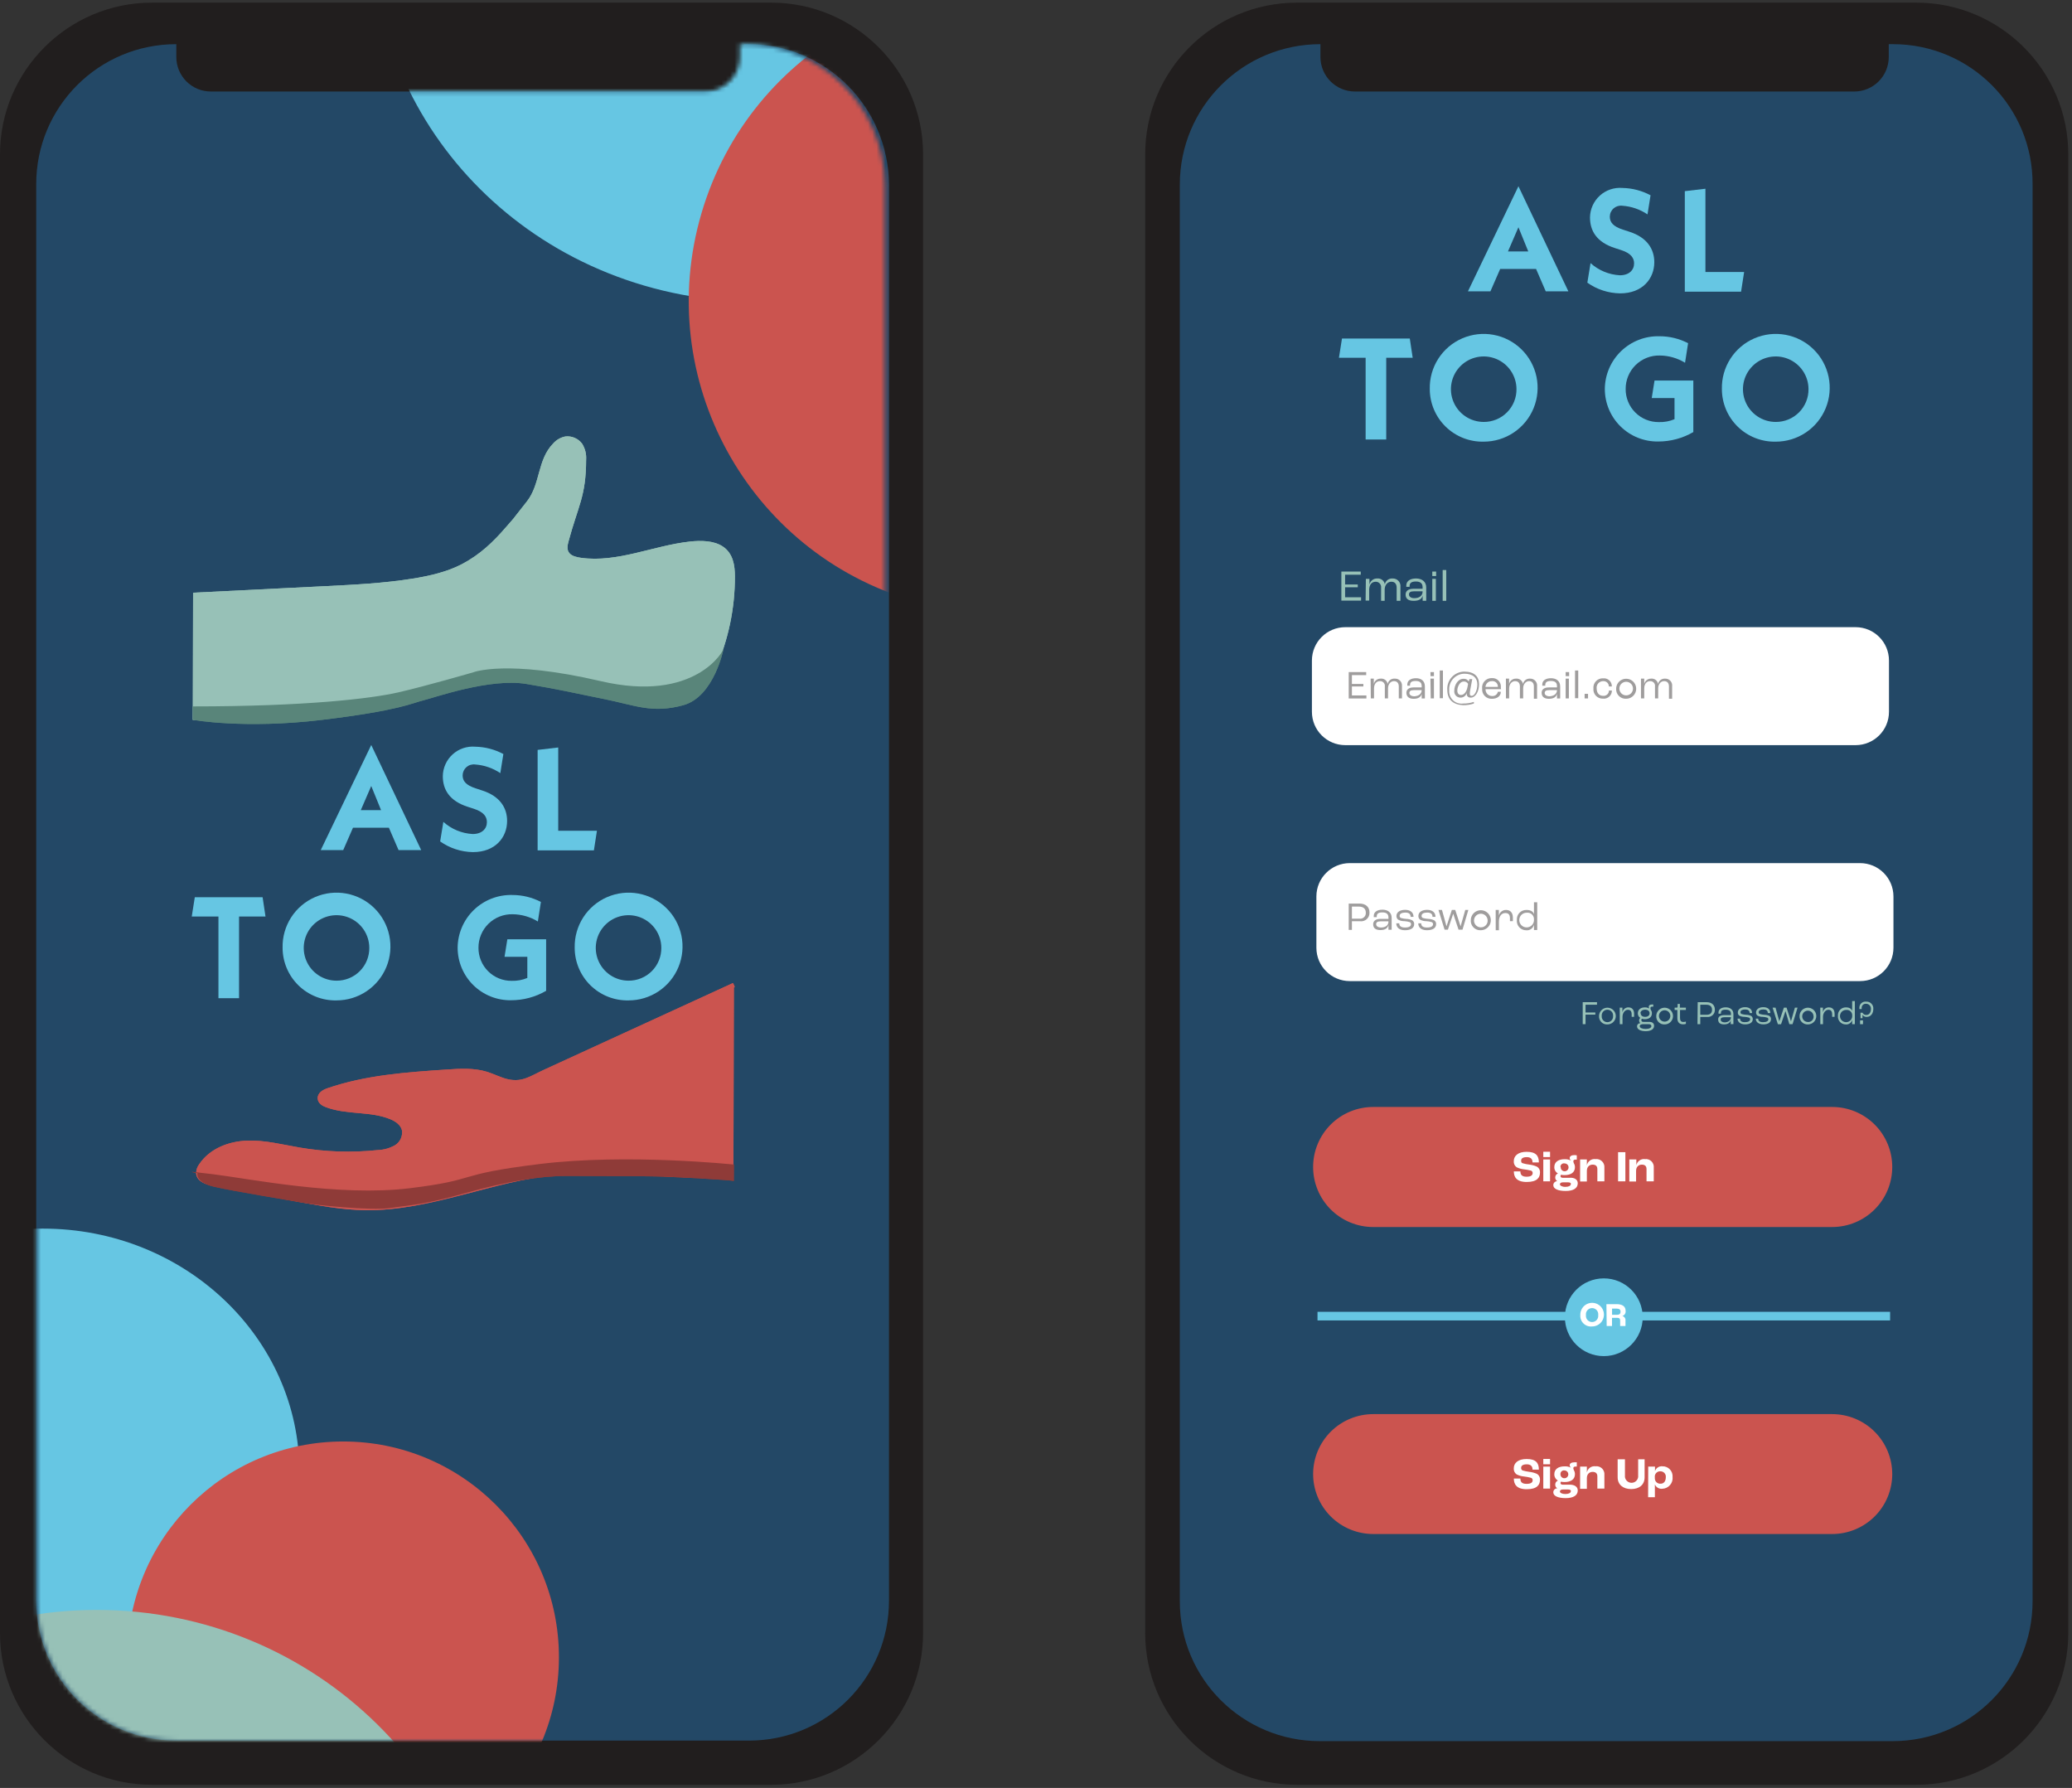 <svg width="481" height="415" viewBox="0 0 481 415" fill="none" xmlns="http://www.w3.org/2000/svg">
<rect x="0" y="0" width="481" height="415" fill="#333333" stroke="none"/>
<g clip-path="url(#clip0)">
<path d="M35.24 0.618H179.046C198.459 0.618 214.286 16.427 214.286 35.819V379.058C214.286 398.449 198.459 414.259 179.046 414.259H35.24C15.827 414.259 0 398.449 0 379.058V35.819C0 16.427 15.827 0.618 35.24 0.618Z" fill="#211E1E"/>
<path d="M173.729 10.252H172.74V13.216C172.74 17.662 169.154 21.244 164.702 21.244H48.965C44.514 21.244 40.928 17.662 40.928 13.216V10.252C22.875 10.252 8.408 24.826 8.408 42.735V371.524C8.408 389.557 22.999 404.008 40.928 404.008H173.852C191.905 404.008 206.372 389.433 206.372 371.524V42.859C206.249 24.826 191.658 10.252 173.729 10.252Z" fill="#234866"/>
<path d="M74.19 404.131H59.723V409.071H74.19V404.131Z" fill="#211E1E"/>
<path d="M44.826 137.571L75.487 136.053C82.288 135.715 89.115 135.377 95.794 134.304C99.812 133.658 103.831 132.724 107.251 130.926C111.466 128.712 114.479 125.788 117.349 122.484C120.446 118.916 117.619 122.307 122.277 116.436C125.509 112.363 124.691 106.74 128.41 102.94C129.144 102.103 130.132 101.531 131.223 101.31C131.973 101.22 132.733 101.331 133.426 101.633C134.118 101.934 134.717 102.414 135.162 103.024C135.842 104.134 136.158 105.43 136.064 106.728C136.049 115.202 134.19 117.433 131.963 125.72C131.72 126.625 131.537 127.648 132.202 128.407C132.79 129.078 133.874 129.335 134.887 129.474C143.381 130.642 151.564 126.663 160.101 125.706C162.751 125.41 165.703 125.472 167.767 126.828C170.211 128.432 170.594 131.259 170.607 133.778C170.624 141.119 169.115 148.384 166.175 155.112C164.909 158.036 163.191 161.071 159.891 162.706C156.399 164.436 151.934 164.204 147.896 163.585C137.607 162 127.741 158.264 117.257 158.277C110.274 158.285 103.49 159.967 96.794 161.541C79.726 165.421 62.261 167.279 44.758 167.076" fill="#97C1B7"/>
<path d="M168.007 150.442C168.09 151.02 161.34 163.199 139.471 158.102C117.602 153.006 109.882 156.041 109.882 156.041C109.882 156.041 98.742 159.28 92.404 160.719C86.067 162.159 70.977 163.96 44.76 163.96V167.08C44.76 167.08 56.787 169.257 74.802 167.08C92.817 164.904 95.719 163.167 98.262 162.556C100.805 161.944 113.737 157.34 122.161 158.744C130.617 160.155 132.66 160.741 140.056 162.213C147.453 163.686 151.335 165.671 158.597 163.689C165.858 161.706 168.007 150.442 168.007 150.442Z" fill="#59857A"/>
<path d="M170.364 228.621L126.603 248.703C123.344 250.198 121.45 251.726 117.965 251.021C116.236 250.672 114.648 249.79 112.956 249.263C109.994 248.341 106.841 248.539 103.762 248.745C94.438 249.369 84.998 250.015 76.111 253.081C75.22 253.388 74.154 254 74.247 254.993C74.32 255.779 75.1 256.239 75.798 256.503C80.588 258.316 86.025 257.354 90.768 259.303C92.082 259.844 93.431 260.75 93.791 262.202C93.923 262.972 93.824 263.765 93.505 264.479C93.187 265.193 92.663 265.796 92.002 266.214C90.701 266.963 89.237 267.384 87.737 267.439C81.669 268.075 75.543 267.878 69.528 266.854C65.501 266.168 61.486 265.109 57.411 265.249C53.336 265.388 49.053 266.95 46.674 270.48C46.267 270.998 46.041 271.634 46.031 272.292C46.123 273.769 47.815 274.388 49.183 274.644L68.754 278.32C74.053 279.315 79.381 280.313 84.762 280.389C99.934 280.604 114.401 273.526 129.52 272.148C134.967 271.651 140.447 271.9 145.909 272.148L170.257 273.261" fill="#CB544F"/>
<path d="M170.364 228.621L126.603 248.703C123.344 250.198 121.45 251.726 117.965 251.021C116.236 250.672 114.648 249.79 112.956 249.263C109.994 248.341 106.841 248.539 103.762 248.745C94.438 249.369 84.998 250.015 76.111 253.081C75.22 253.388 74.154 254 74.247 254.993C74.32 255.779 75.1 256.239 75.798 256.503C80.588 258.316 86.025 257.354 90.768 259.303C92.082 259.844 93.431 260.75 93.791 262.202C93.923 262.972 93.824 263.765 93.505 264.479C93.187 265.193 92.663 265.796 92.002 266.214C90.701 266.963 89.237 267.384 87.737 267.439C81.669 268.075 75.543 267.878 69.528 266.854C65.501 266.168 61.486 265.109 57.411 265.249C53.336 265.388 49.053 266.95 46.674 270.48C46.267 270.998 46.041 271.634 46.031 272.292C46.123 273.769 47.815 274.388 49.183 274.644L68.754 278.32C74.053 279.315 79.381 280.313 84.762 280.389C99.934 280.604 114.401 273.526 129.52 272.148C134.967 271.651 140.447 271.9 145.909 272.148L170.257 273.261" stroke="#CB544F" stroke-miterlimit="10"/>
<path d="M45.828 272.287C45.828 272.287 45.226 274.428 49.729 275.46C54.522 276.56 66.955 278.54 70.047 279.128C73.138 279.716 86.125 281.047 90.569 280.391C95.575 279.653 98.407 279.642 108.237 276.868C117.667 274.207 125.516 272.946 131.476 272.946C137.436 272.946 144.91 273.023 150.097 273.023C155.283 273.023 169.988 273.902 170.348 274.111L170.363 270.302C170.363 270.302 145.602 267.681 125.265 270.177C104.929 272.672 111.681 273.76 95.166 275.789C78.65 277.817 57.758 273.563 49.454 272.543C41.151 271.523 45.825 272.285 45.825 272.285" fill="#8F3B38"/>
<path d="M44.826 137.571L75.487 136.053C82.288 135.715 89.115 135.377 95.794 134.304C99.812 133.658 103.831 132.724 107.251 130.926C111.466 128.712 114.479 125.788 117.349 122.484C120.446 118.916 117.619 122.307 122.277 116.436C125.509 112.363 124.691 106.74 128.41 102.94C129.144 102.103 130.132 101.531 131.223 101.31C131.973 101.22 132.733 101.331 133.426 101.633C134.118 101.934 134.717 102.414 135.162 103.024C135.842 104.134 136.158 105.43 136.064 106.728C136.049 115.202 134.19 117.433 131.963 125.72C131.72 126.625 131.537 127.648 132.202 128.407C132.79 129.078 133.874 129.335 134.887 129.474C143.381 130.642 151.564 126.663 160.101 125.706C162.751 125.41 165.703 125.472 167.767 126.828C170.211 128.432 170.594 131.259 170.607 133.778C170.624 141.119 169.115 148.384 166.175 155.112C164.909 158.036 163.191 161.071 159.891 162.706C156.399 164.436 151.934 164.204 147.896 163.585C137.607 162 127.741 158.264 117.257 158.277C110.274 158.285 103.49 159.967 96.794 161.541C79.726 165.421 62.261 167.279 44.758 167.076" fill="#97C1B7"/>
<path d="M168.007 150.442C168.09 151.02 161.34 163.199 139.471 158.102C117.602 153.006 109.882 156.041 109.882 156.041C109.882 156.041 98.742 159.28 92.404 160.719C86.067 162.159 70.977 163.96 44.76 163.96V167.08C44.76 167.08 56.787 169.257 74.802 167.08C92.817 164.904 95.719 163.167 98.262 162.556C100.805 161.944 113.737 157.34 122.161 158.744C130.617 160.155 132.66 160.741 140.056 162.213C147.453 163.686 151.335 165.671 158.597 163.689C165.858 161.706 168.007 150.442 168.007 150.442Z" fill="#59857A"/>
<path d="M170.364 228.621L126.603 248.703C123.344 250.198 121.45 251.726 117.965 251.021C116.236 250.672 114.648 249.79 112.956 249.263C109.994 248.341 106.841 248.539 103.762 248.745C94.438 249.369 84.998 250.015 76.111 253.081C75.22 253.388 74.154 254 74.247 254.993C74.32 255.779 75.1 256.239 75.798 256.503C80.588 258.316 86.025 257.354 90.768 259.303C92.082 259.844 93.431 260.75 93.791 262.202C93.923 262.972 93.824 263.765 93.505 264.479C93.187 265.193 92.663 265.796 92.002 266.214C90.701 266.963 89.237 267.384 87.737 267.439C81.669 268.075 75.543 267.878 69.528 266.854C65.501 266.168 61.486 265.109 57.411 265.249C53.336 265.388 49.053 266.95 46.674 270.48C46.267 270.998 46.041 271.634 46.031 272.292C46.123 273.769 47.815 274.388 49.183 274.644L68.754 278.32C74.053 279.315 79.381 280.313 84.762 280.389C99.934 280.604 114.401 273.526 129.52 272.148C134.967 271.651 140.447 271.9 145.909 272.148L170.257 273.261" fill="#CB544F"/>
<path d="M170.364 228.621L126.603 248.703C123.344 250.198 121.45 251.726 117.965 251.021C116.236 250.672 114.648 249.79 112.956 249.263C109.994 248.341 106.841 248.539 103.762 248.745C94.438 249.369 84.998 250.015 76.111 253.081C75.22 253.388 74.154 254 74.247 254.993C74.32 255.779 75.1 256.239 75.798 256.503C80.588 258.316 86.025 257.354 90.768 259.303C92.082 259.844 93.431 260.75 93.791 262.202C93.923 262.972 93.824 263.765 93.505 264.479C93.187 265.193 92.663 265.796 92.002 266.214C90.701 266.963 89.237 267.384 87.737 267.439C81.669 268.075 75.543 267.878 69.528 266.854C65.501 266.168 61.486 265.109 57.411 265.249C53.336 265.388 49.053 266.95 46.674 270.48C46.267 270.998 46.041 271.634 46.031 272.292C46.123 273.769 47.815 274.388 49.183 274.644L68.754 278.32C74.053 279.315 79.381 280.313 84.762 280.389C99.934 280.604 114.401 273.526 129.52 272.148C134.967 271.651 140.447 271.9 145.909 272.148L170.257 273.261" stroke="#CB544F" stroke-miterlimit="10"/>
<path d="M45.828 272.287C45.828 272.287 45.226 274.428 49.729 275.46C54.522 276.56 66.955 278.54 70.047 279.128C73.138 279.716 86.125 281.047 90.569 280.391C95.575 279.653 98.407 279.642 108.237 276.868C117.667 274.207 125.516 272.946 131.476 272.946C137.436 272.946 144.91 273.023 150.097 273.023C155.283 273.023 169.988 273.902 170.348 274.111L170.363 270.302C170.363 270.302 145.602 267.681 125.265 270.177C104.929 272.672 111.681 273.76 95.166 275.789C78.65 277.817 57.758 273.563 49.454 272.543C41.151 271.523 45.825 272.285 45.825 272.285" fill="#8F3B38"/>
<mask id="mask0" mask-type="alpha" maskUnits="userSpaceOnUse" x="7" y="10" width="199" height="395">
<path d="M172.74 10.252H171.75V13.216C171.75 17.662 168.165 21.244 163.713 21.244H47.976C43.525 21.244 39.939 17.662 39.939 13.216V10.252C21.886 10.252 7.419 24.826 7.419 42.735V371.524C7.419 389.557 22.01 404.008 39.939 404.008H172.863C190.916 404.008 205.383 389.433 205.383 371.524V42.859C205.26 24.826 190.669 10.252 172.74 10.252Z" fill="#234866"/>
</mask>
<g mask="url(#mask0)">
<path d="M195.616 -90.615C149.903 -104.008 102.532 -79.743 89.808 -36.416C77.085 6.91 103.829 52.892 149.542 66.285C195.255 79.679 242.626 55.413 255.349 12.087C268.072 -31.24 241.329 -77.221 195.616 -90.615Z" fill="#66C6E3"/>
<path d="M252.855 0.385C214.414 -10.878 174.112 11.119 162.836 49.516C151.561 87.913 173.582 128.171 212.022 139.434C250.463 150.697 290.765 128.7 302.041 90.303C313.316 51.906 291.295 11.648 252.855 0.385Z" fill="#CB544F"/>
</g>
<path d="M301.089 0.618H444.894C464.307 0.618 480.135 16.427 480.135 35.819V379.058C480.135 398.449 464.307 414.259 444.894 414.259H301.089C281.676 414.259 265.848 398.449 265.848 379.058V35.819C265.848 16.427 281.552 0.618 301.089 0.618Z" fill="#211E1E"/>
<path d="M439.453 10.252H438.464V13.216C438.464 17.662 434.878 21.244 430.427 21.244H314.567C310.115 21.244 306.529 17.662 306.529 13.216V10.252C288.476 10.252 273.886 24.826 273.886 42.859V371.647C273.886 389.68 288.476 404.131 306.406 404.131H439.33C457.383 404.131 471.85 389.557 471.85 371.647V42.859C471.974 24.826 457.383 10.252 439.453 10.252Z" fill="#234866"/>
<path d="M430.761 145.571H312.304C308.022 145.571 304.551 149.038 304.551 153.315V165.21C304.551 169.487 308.022 172.954 312.304 172.954H430.761C435.043 172.954 438.514 169.487 438.514 165.21V153.315C438.514 149.038 435.043 145.571 430.761 145.571Z" fill="white"/>
<path d="M431.8 200.336H313.342C309.061 200.336 305.59 203.803 305.59 208.08V219.975C305.59 224.252 309.061 227.719 313.342 227.719H431.8C436.081 227.719 439.552 224.252 439.552 219.975V208.08C439.552 203.803 436.081 200.336 431.8 200.336Z" fill="white"/>
<path d="M311.389 132.664H315.89V133.393H312.254V135.666H315.197V136.308H312.254V138.63H315.964V139.408H311.389V132.664Z" fill="#97C1B7"/>
<path d="M317.077 134.356H317.905V135.715C317.981 135.302 318.203 134.93 318.529 134.665C318.855 134.4 319.265 134.26 319.686 134.27C320.1 134.223 320.517 134.336 320.85 134.587C321.184 134.837 321.409 135.205 321.479 135.616V135.616C321.564 135.213 321.793 134.855 322.122 134.607C322.452 134.36 322.86 134.24 323.271 134.27C323.526 134.258 323.78 134.301 324.016 134.396C324.252 134.491 324.464 134.637 324.639 134.823C324.813 135.008 324.944 135.23 325.024 135.471C325.104 135.713 325.131 135.969 325.102 136.221V139.457H324.224V136.407C324.224 135.554 323.816 135.023 322.987 135.023C322.159 135.023 321.441 135.715 321.441 136.888V139.457H320.613V136.37C320.629 136.198 320.608 136.026 320.553 135.863C320.498 135.7 320.409 135.55 320.293 135.423C320.176 135.297 320.035 135.196 319.877 135.127C319.719 135.058 319.549 135.023 319.377 135.023C318.437 135.023 317.843 135.715 317.843 136.925V139.396H317.015L317.077 134.356Z" fill="#97C1B7"/>
<path d="M326.301 137.988C326.301 137.271 326.808 136.654 328.168 136.654H330.245V136.283C330.245 135.406 329.738 134.974 328.687 134.974C327.636 134.974 327.228 135.332 327.228 136.024C327.224 136.085 327.224 136.147 327.228 136.209H326.462C326.455 136.106 326.455 136.003 326.462 135.9C326.462 134.887 327.34 134.27 328.724 134.27C330.109 134.27 331.086 135.023 331.086 136.345V139.457H330.258C330.258 139.223 330.258 138.741 330.258 138.222C330.085 139.013 329.442 139.457 328.168 139.457C326.894 139.457 326.301 138.951 326.301 137.988ZM330.245 137.321V137.247H328.242C327.401 137.247 327.08 137.494 327.08 137.988C327.08 138.482 327.55 138.84 328.316 138.84C329.516 138.84 330.245 138.247 330.245 137.321V137.321Z" fill="#97C1B7"/>
<path d="M332.496 132.664H333.386V133.702H332.496V132.664ZM332.496 134.356H333.324V139.457H332.496V134.356Z" fill="#97C1B7"/>
<path d="M334.907 132.306H335.735V139.457H334.907V132.306Z" fill="#97C1B7"/>
<path d="M313.095 155.996H317.151V156.7H313.837V158.75H316.495V159.33H313.837V161.418H317.2V162.122H313.095V155.996Z" fill="#9F9D9D"/>
<path d="M318.177 157.515H318.919V158.75C319 158.389 319.205 158.067 319.499 157.841C319.792 157.616 320.156 157.5 320.526 157.515C320.902 157.475 321.278 157.582 321.577 157.811C321.876 158.041 322.076 158.377 322.134 158.75C322.206 158.382 322.41 158.052 322.709 157.825C323.007 157.597 323.379 157.487 323.754 157.515C323.981 157.496 324.21 157.527 324.425 157.606C324.64 157.684 324.835 157.808 324.997 157.969C325.159 158.129 325.284 158.323 325.364 158.537C325.444 158.751 325.477 158.979 325.46 159.207V162.109H324.718V159.33C324.718 158.577 324.335 158.095 323.605 158.095C322.876 158.095 322.22 158.725 322.22 159.787V162.097H321.479V159.33C321.503 159.172 321.491 159.011 321.445 158.857C321.399 158.704 321.319 158.563 321.211 158.445C321.103 158.326 320.97 158.234 320.822 158.173C320.673 158.113 320.513 158.086 320.353 158.095C319.513 158.095 318.968 158.737 318.968 159.824V162.097H318.227L318.177 157.515Z" fill="#9F9D9D"/>
<path d="M326.486 160.788C326.486 160.133 326.944 159.553 328.168 159.553H330.035V159.219C330.035 158.429 329.578 158.058 328.638 158.058C327.698 158.058 327.327 158.367 327.327 158.985V159.157H326.697C326.689 159.063 326.689 158.968 326.697 158.873C326.697 157.972 327.476 157.416 328.725 157.416C329.973 157.416 330.777 158.095 330.777 159.33V162.122H330.035C330.035 161.912 330.035 161.479 330.035 161.035C329.887 161.739 329.306 162.196 328.168 162.196C327.031 162.196 326.486 161.652 326.486 160.788ZM330.035 160.183H328.23C327.476 160.183 327.179 160.405 327.179 160.85C327.179 161.294 327.612 161.615 328.341 161.615C329.38 161.554 330.035 161.022 330.035 160.183V160.183Z" fill="#9F9D9D"/>
<path d="M332.063 155.996H332.879V156.934H332.088L332.063 155.996ZM332.063 157.515H332.879V162.109H332.137L332.063 157.515Z" fill="#9F9D9D"/>
<path d="M334.227 155.625H334.969V162.06H334.227V155.625Z" fill="#9F9D9D"/>
<path d="M335.983 160.158C335.942 159.617 336.013 159.074 336.19 158.562C336.367 158.05 336.647 157.579 337.013 157.179C337.379 156.779 337.823 156.457 338.318 156.235C338.813 156.012 339.348 155.893 339.89 155.884C342.227 155.884 343.352 157.008 343.352 158.787C343.352 160.565 342.487 161.924 341.436 161.924C340.669 161.924 340.385 161.43 340.533 160.689C340.471 161.041 340.285 161.359 340.008 161.586C339.731 161.812 339.382 161.932 339.025 161.924C338.821 161.924 338.619 161.881 338.433 161.796C338.247 161.712 338.082 161.59 337.947 161.437C337.812 161.283 337.712 161.103 337.653 160.908C337.593 160.714 337.576 160.508 337.603 160.306C337.603 159.009 338.443 157.552 339.717 157.552C339.964 157.522 340.214 157.568 340.434 157.682C340.655 157.797 340.836 157.975 340.954 158.194V158.194L341.114 157.626H341.77L341.312 160.096C341.253 160.394 341.216 160.695 341.201 160.998C341.201 161.331 341.324 161.517 341.646 161.517C342.301 161.517 342.957 160.281 342.957 158.836C342.957 157.391 341.98 156.366 339.915 156.366C339.426 156.378 338.945 156.489 338.501 156.693C338.057 156.898 337.66 157.19 337.334 157.554C337.007 157.917 336.758 158.343 336.602 158.806C336.447 159.268 336.387 159.758 336.428 160.244C336.394 160.671 336.456 161.1 336.611 161.499C336.765 161.898 337.008 162.258 337.32 162.55C337.632 162.843 338.006 163.062 338.415 163.191C338.824 163.32 339.256 163.356 339.68 163.295C340.52 163.306 341.356 163.176 342.153 162.912V163.295C341.356 163.562 340.52 163.691 339.68 163.678C337.417 163.592 335.983 162.43 335.983 160.158ZM340.669 159.454L340.805 158.725C340.703 158.547 340.552 158.401 340.371 158.305C340.189 158.209 339.984 158.166 339.779 158.182C338.876 158.182 338.307 159.417 338.307 160.281C338.307 160.899 338.604 161.307 339.148 161.307C339.89 161.307 340.459 160.565 340.669 159.454V159.454Z" fill="#9F9D9D"/>
<path d="M348.459 159.96H344.861C344.849 160.168 344.88 160.377 344.953 160.572C345.026 160.768 345.138 160.946 345.284 161.096C345.429 161.246 345.604 161.364 345.797 161.442C345.99 161.521 346.198 161.559 346.407 161.554C346.708 161.578 347.008 161.49 347.25 161.308C347.491 161.126 347.658 160.862 347.717 160.565H348.41C348.41 161.566 347.557 162.196 346.345 162.196C346.036 162.213 345.728 162.163 345.44 162.051C345.152 161.939 344.891 161.767 344.676 161.545C344.46 161.324 344.295 161.059 344.19 160.769C344.085 160.479 344.044 160.169 344.07 159.861C344.028 159.545 344.056 159.223 344.152 158.919C344.248 158.615 344.409 158.335 344.625 158.1C344.84 157.864 345.105 157.679 345.4 157.556C345.695 157.434 346.013 157.378 346.332 157.391C346.619 157.371 346.906 157.414 347.174 157.518C347.442 157.622 347.684 157.783 347.883 157.99C348.081 158.198 348.231 158.447 348.322 158.719C348.413 158.991 348.443 159.28 348.41 159.565L348.459 159.96ZM347.717 159.33C347.718 159.156 347.682 158.984 347.612 158.824C347.542 158.665 347.438 158.522 347.308 158.405C347.179 158.289 347.026 158.201 346.86 158.147C346.694 158.094 346.518 158.076 346.345 158.095C345.967 158.078 345.598 158.21 345.316 158.461C345.034 158.713 344.862 159.065 344.836 159.442H347.717V159.33Z" fill="#9F9D9D"/>
<path d="M349.584 157.515H350.326V158.75C350.409 158.39 350.615 158.07 350.908 157.844C351.201 157.619 351.564 157.502 351.934 157.515C352.31 157.478 352.686 157.585 352.987 157.814C353.287 158.043 353.49 158.378 353.554 158.75V158.75C353.628 158.383 353.833 158.055 354.131 157.828C354.429 157.601 354.799 157.489 355.173 157.515C355.403 157.504 355.632 157.544 355.845 157.63C356.057 157.717 356.249 157.849 356.405 158.017C356.562 158.185 356.68 158.385 356.751 158.604C356.822 158.822 356.845 159.053 356.818 159.281V162.183H356.076V159.33C356.076 158.577 355.705 158.095 354.976 158.095C354.246 158.095 353.591 158.725 353.591 159.787V162.097H352.836V159.33C352.836 158.589 352.465 158.095 351.723 158.095C350.982 158.095 350.339 158.738 350.339 159.824V162.097H349.597L349.584 157.515Z" fill="#9F9D9D"/>
<path d="M357.881 160.788C357.881 160.133 358.339 159.553 359.575 159.553H361.442V159.219C361.442 158.429 360.973 158.058 360.033 158.058C359.093 158.058 358.722 158.367 358.722 158.985C358.717 159.042 358.717 159.1 358.722 159.157H358.03C358.023 159.063 358.023 158.968 358.03 158.873C358.03 157.972 358.809 157.416 360.058 157.416C361.306 157.416 362.184 158.095 362.184 159.33V162.122H361.442C361.442 161.912 361.442 161.479 361.442 161.035C361.282 161.739 360.713 162.196 359.563 162.196C358.413 162.196 357.881 161.652 357.881 160.788ZM361.442 160.183H359.637C358.883 160.183 358.586 160.405 358.586 160.85C358.586 161.294 359.007 161.615 359.736 161.615C360.775 161.554 361.442 161.022 361.442 160.183V160.183Z" fill="#9F9D9D"/>
<path d="M363.458 155.996H364.262V156.934H363.458V155.996ZM363.458 157.515H364.2V162.109H363.458V157.515Z" fill="#9F9D9D"/>
<path d="M365.634 155.625H366.376V162.06H365.634V155.625Z" fill="#9F9D9D"/>
<path d="M367.86 161.047H368.651V162.109H367.86V161.047Z" fill="#9F9D9D"/>
<path d="M369.9 159.812C369.87 159.503 369.906 159.19 370.007 158.896C370.109 158.602 370.272 158.333 370.487 158.108C370.702 157.883 370.963 157.707 371.252 157.592C371.541 157.476 371.852 157.425 372.163 157.441C372.423 157.416 372.686 157.447 372.933 157.531C373.181 157.616 373.407 157.752 373.598 157.931C373.789 158.11 373.939 158.327 374.039 158.568C374.139 158.809 374.187 159.069 374.178 159.33H373.486C373.486 159.161 373.452 158.993 373.384 158.837C373.317 158.681 373.218 158.541 373.094 158.425C372.97 158.309 372.823 158.22 372.663 158.163C372.503 158.107 372.332 158.083 372.163 158.095C371.947 158.093 371.733 158.138 371.536 158.226C371.339 158.313 371.163 158.442 371.02 158.604C370.877 158.766 370.77 158.956 370.707 159.162C370.644 159.369 370.626 159.586 370.654 159.8C370.654 160.837 371.223 161.504 372.114 161.504C372.289 161.527 372.467 161.512 372.636 161.461C372.805 161.409 372.961 161.322 373.094 161.205C373.226 161.087 373.332 160.943 373.404 160.782C373.476 160.621 373.512 160.446 373.511 160.269H374.191C374.196 160.536 374.144 160.801 374.038 161.046C373.933 161.291 373.775 161.511 373.577 161.69C373.379 161.869 373.145 162.003 372.89 162.084C372.636 162.165 372.366 162.191 372.101 162.159C371.796 162.169 371.493 162.114 371.211 161.998C370.93 161.882 370.676 161.706 370.468 161.484C370.259 161.262 370.101 160.998 370.003 160.709C369.905 160.421 369.87 160.115 369.9 159.812V159.812Z" fill="#9F9D9D"/>
<path d="M375.18 159.824C375.187 159.367 375.33 158.922 375.59 158.545C375.85 158.168 376.215 157.876 376.64 157.706C377.066 157.536 377.532 157.495 377.98 157.589C378.429 157.682 378.84 157.906 379.161 158.233C379.482 158.559 379.7 158.973 379.787 159.422C379.874 159.871 379.825 160.336 379.649 160.758C379.472 161.181 379.174 161.541 378.792 161.795C378.411 162.048 377.963 162.183 377.505 162.183C377.191 162.202 376.878 162.153 376.585 162.041C376.292 161.928 376.026 161.754 375.806 161.531C375.586 161.308 375.416 161.04 375.308 160.745C375.2 160.451 375.157 160.137 375.18 159.824V159.824ZM379.087 159.824C379.087 159.405 378.921 159.003 378.624 158.707C378.327 158.41 377.924 158.243 377.505 158.243C377.085 158.243 376.682 158.41 376.385 158.707C376.089 159.003 375.922 159.405 375.922 159.824C375.922 160.244 376.089 160.646 376.385 160.942C376.682 161.239 377.085 161.405 377.505 161.405C377.924 161.405 378.327 161.239 378.624 160.942C378.921 160.646 379.087 160.244 379.087 159.824V159.824Z" fill="#9F9D9D"/>
<path d="M380.942 157.515H381.696V158.75C381.779 158.39 381.985 158.07 382.278 157.844C382.572 157.619 382.934 157.502 383.304 157.515C383.679 157.475 384.055 157.582 384.355 157.811C384.654 158.041 384.853 158.377 384.911 158.75V158.75C384.985 158.383 385.191 158.055 385.489 157.828C385.787 157.601 386.157 157.489 386.531 157.515C386.761 157.504 386.99 157.544 387.203 157.63C387.415 157.717 387.607 157.849 387.763 158.017C387.92 158.185 388.037 158.385 388.109 158.604C388.18 158.822 388.203 159.053 388.176 159.281V162.183H387.434V159.33C387.434 158.577 387.063 158.095 386.321 158.095C385.579 158.095 384.936 158.725 384.936 159.787V162.097H384.194V159.33C384.218 159.173 384.207 159.013 384.161 158.86C384.116 158.708 384.037 158.568 383.93 158.45C383.824 158.332 383.692 158.239 383.546 158.177C383.399 158.116 383.24 158.088 383.081 158.095C382.228 158.095 381.696 158.737 381.696 159.824V162.097H380.942V157.515Z" fill="#9F9D9D"/>
<path d="M313.095 209.723H315.568C317.052 209.723 317.917 210.514 317.917 211.786C317.935 212.072 317.888 212.359 317.781 212.625C317.675 212.891 317.51 213.13 317.299 213.325C317.089 213.52 316.838 213.666 316.564 213.752C316.29 213.838 316.001 213.863 315.716 213.824H313.837V215.837H313.095V209.723ZM315.568 213.231C315.763 213.259 315.961 213.244 316.149 213.185C316.336 213.126 316.508 213.026 316.652 212.892C316.796 212.758 316.907 212.594 316.979 212.411C317.05 212.228 317.079 212.031 317.064 211.835C317.064 210.921 316.483 210.427 315.457 210.427H313.837V213.231H315.568Z" fill="#9F9D9D"/>
<path d="M318.771 214.516C318.771 213.873 319.228 213.28 320.452 213.28H322.319V212.947C322.319 212.156 321.85 211.774 320.91 211.774C319.97 211.774 319.599 212.082 319.599 212.712C319.595 212.766 319.595 212.819 319.599 212.873H318.907C318.907 212.873 318.907 212.675 318.907 212.601C318.907 211.687 319.686 211.144 320.935 211.144C322.183 211.144 323.061 211.811 323.061 213.009V215.8H322.319C322.319 215.59 322.319 215.158 322.319 214.713C322.159 215.417 321.59 215.874 320.44 215.874C319.29 215.874 318.771 215.38 318.771 214.516ZM322.319 213.923V213.849H320.514C319.76 213.849 319.463 214.071 319.463 214.516C319.463 214.96 319.896 215.281 320.613 215.281C321.664 215.281 322.319 214.75 322.319 213.923V213.923Z" fill="#9F9D9D"/>
<path d="M324.137 214.306H324.83C324.83 214.923 325.2 215.281 326.153 215.281C327.105 215.281 327.562 214.997 327.562 214.503C327.568 214.405 327.544 214.308 327.493 214.224C327.443 214.14 327.367 214.074 327.278 214.034C326.877 213.908 326.461 213.833 326.041 213.812C325.524 213.825 325.012 213.702 324.557 213.453C324.433 213.349 324.335 213.219 324.268 213.071C324.202 212.923 324.17 212.763 324.174 212.601C324.174 211.737 324.966 211.181 326.19 211.181C327.414 211.181 328.143 211.786 328.143 212.811H327.463C327.463 212.119 327.043 211.811 326.227 211.811C325.411 211.811 324.916 212.095 324.916 212.552C324.904 212.658 324.926 212.766 324.98 212.859C325.033 212.953 325.115 213.027 325.213 213.07C325.616 213.187 326.03 213.258 326.449 213.28C326.928 213.291 327.4 213.4 327.834 213.602C327.981 213.695 328.1 213.825 328.181 213.979C328.261 214.133 328.299 214.305 328.292 214.478C328.292 215.38 327.55 215.911 326.153 215.911C324.755 215.911 324.137 215.195 324.137 214.306Z" fill="#9F9D9D"/>
<path d="M329.244 214.306H329.924C329.924 214.923 330.295 215.281 331.259 215.281C332.224 215.281 332.669 214.997 332.669 214.503C332.676 214.404 332.651 214.304 332.598 214.22C332.544 214.136 332.465 214.07 332.372 214.034C331.972 213.905 331.556 213.831 331.136 213.812C330.618 213.825 330.106 213.702 329.652 213.453C329.526 213.351 329.425 213.221 329.359 213.073C329.292 212.925 329.261 212.763 329.269 212.601C329.269 211.737 330.06 211.181 331.284 211.181C332.508 211.181 333.238 211.786 333.238 212.811H332.545C332.545 212.119 332.125 211.811 331.309 211.811C330.493 211.811 330.011 212.095 330.011 212.552C329.994 212.659 330.015 212.768 330.069 212.863C330.123 212.957 330.207 213.03 330.307 213.07C330.71 213.187 331.125 213.258 331.544 213.28C332.022 213.292 332.494 213.402 332.929 213.602C333.075 213.695 333.195 213.825 333.275 213.979C333.355 214.133 333.394 214.305 333.386 214.478C333.386 215.38 332.644 215.911 331.247 215.911C329.85 215.911 329.244 215.195 329.244 214.306Z" fill="#9F9D9D"/>
<path d="M333.93 211.205H334.746L335.797 215.01L337.034 211.205H337.825L339.062 215.01L340.15 211.205H340.867L339.507 215.788H338.592L337.355 212.082L336.119 215.788H335.352L333.93 211.205Z" fill="#9F9D9D"/>
<path d="M341.436 213.552C341.443 213.095 341.586 212.649 341.845 212.272C342.105 211.895 342.471 211.604 342.896 211.434C343.322 211.263 343.788 211.223 344.236 211.316C344.685 211.41 345.095 211.634 345.417 211.96C345.738 212.287 345.956 212.7 346.043 213.15C346.129 213.599 346.081 214.064 345.904 214.486C345.727 214.908 345.429 215.269 345.048 215.522C344.666 215.776 344.219 215.911 343.76 215.911C343.447 215.932 343.132 215.885 342.838 215.773C342.544 215.661 342.278 215.487 342.057 215.263C341.837 215.039 341.667 214.771 341.56 214.475C341.452 214.18 341.41 213.865 341.436 213.552V213.552ZM345.343 213.552C345.321 213.245 345.21 212.951 345.024 212.706C344.837 212.461 344.583 212.276 344.293 212.173C344.002 212.07 343.688 212.054 343.389 212.127C343.09 212.2 342.818 212.359 342.608 212.584C342.397 212.809 342.257 213.09 342.205 213.394C342.152 213.697 342.189 214.009 342.312 214.291C342.434 214.574 342.636 214.814 342.894 214.984C343.151 215.153 343.452 215.244 343.76 215.244C343.98 215.251 344.198 215.21 344.4 215.126C344.602 215.041 344.784 214.915 344.934 214.755C345.084 214.595 345.198 214.405 345.268 214.198C345.339 213.99 345.364 213.77 345.343 213.552V213.552Z" fill="#9F9D9D"/>
<path d="M347.21 211.205H347.952V212.527C348.03 212.146 348.241 211.804 348.546 211.563C348.851 211.321 349.232 211.195 349.621 211.205C350.648 211.205 351.204 211.885 351.204 212.996C351.204 213.305 351.204 213.639 351.204 213.812H350.524C350.524 213.676 350.524 213.441 350.524 213.157C350.524 212.305 350.203 211.922 349.448 211.922C348.509 211.922 347.964 212.737 347.964 213.886V215.911H347.223L347.21 211.205Z" fill="#9F9D9D"/>
<path d="M352.132 213.515C352.11 213.212 352.154 212.907 352.258 212.621C352.363 212.336 352.527 212.075 352.74 211.857C352.952 211.639 353.208 211.469 353.491 211.356C353.774 211.244 354.078 211.193 354.382 211.205C355.347 211.205 355.928 211.588 356.101 212.194V209.427H356.855V215.862H356.101C356.101 215.454 356.101 215.047 356.101 214.627C356.012 215.029 355.777 215.384 355.441 215.624C355.105 215.863 354.693 215.97 354.283 215.924C353.978 215.924 353.676 215.86 353.398 215.735C353.119 215.611 352.87 215.429 352.667 215.201C352.464 214.974 352.311 214.706 352.219 214.415C352.126 214.125 352.097 213.818 352.132 213.515V213.515ZM356.101 213.602V213.367C356.108 213.154 356.068 212.942 355.986 212.745C355.903 212.548 355.778 212.372 355.621 212.228C355.464 212.084 355.277 211.975 355.074 211.909C354.871 211.844 354.656 211.823 354.444 211.848C354.107 211.838 353.774 211.929 353.488 212.108C353.202 212.287 352.976 212.547 352.838 212.854C352.7 213.162 352.656 213.503 352.713 213.836C352.769 214.168 352.923 214.476 353.154 214.721C353.386 214.966 353.685 215.137 354.014 215.213C354.343 215.288 354.686 215.264 355.002 215.145C355.317 215.025 355.59 214.814 355.786 214.54C355.981 214.265 356.091 213.938 356.101 213.602V213.602Z" fill="#9F9D9D"/>
<path d="M367.415 232.61H370.729V233.203H368.07V235.006H370.345V235.5H368.07V237.711H367.415V232.61Z" fill="#97C1B7"/>
<path d="M371.211 235.809C371.216 235.426 371.334 235.053 371.551 234.737C371.768 234.421 372.073 234.177 372.429 234.034C372.785 233.891 373.175 233.857 373.55 233.936C373.926 234.015 374.269 234.202 374.538 234.476C374.806 234.749 374.988 235.096 375.059 235.472C375.131 235.848 375.089 236.237 374.94 236.59C374.79 236.943 374.539 237.243 374.219 237.454C373.899 237.664 373.523 237.775 373.14 237.773C372.879 237.788 372.619 237.747 372.376 237.653C372.132 237.559 371.912 237.414 371.729 237.228C371.547 237.042 371.406 236.819 371.316 236.575C371.227 236.33 371.191 236.069 371.211 235.809V235.809ZM374.463 235.809C374.481 235.626 374.46 235.44 374.402 235.265C374.344 235.091 374.25 234.93 374.126 234.793C374.002 234.657 373.85 234.548 373.682 234.473C373.513 234.398 373.331 234.36 373.146 234.36C372.961 234.36 372.779 234.398 372.61 234.473C372.442 234.548 372.29 234.657 372.166 234.793C372.042 234.93 371.948 235.091 371.89 235.265C371.832 235.44 371.811 235.626 371.829 235.809C371.811 235.992 371.832 236.178 371.89 236.353C371.948 236.528 372.042 236.688 372.166 236.825C372.29 236.961 372.442 237.07 372.61 237.145C372.779 237.22 372.961 237.258 373.146 237.258C373.331 237.258 373.513 237.22 373.682 237.145C373.85 237.07 374.002 236.961 374.126 236.825C374.25 236.688 374.344 236.528 374.402 236.353C374.46 236.178 374.481 235.992 374.463 235.809V235.809Z" fill="#97C1B7"/>
<path d="M376.008 233.882H376.627V234.994C376.678 234.662 376.847 234.361 377.104 234.145C377.361 233.929 377.688 233.814 378.024 233.821C378.89 233.821 379.347 234.401 379.347 235.315C379.347 235.587 379.347 235.858 379.347 236.007H378.778C378.778 235.883 378.778 235.686 378.778 235.451C378.778 234.747 378.519 234.376 377.888 234.376C377.257 234.376 376.651 235.068 376.651 236.019V237.711H376.033L376.008 233.882Z" fill="#97C1B7"/>
<path d="M383.984 238.106C383.984 238.872 383.254 239.342 382.043 239.342C380.831 239.342 380.027 238.934 380.027 238.205C380.03 238.106 380.053 238.009 380.095 237.919C380.137 237.829 380.197 237.749 380.271 237.683C380.345 237.617 380.432 237.567 380.526 237.536C380.62 237.505 380.72 237.493 380.818 237.501V237.501C380.719 237.426 380.64 237.329 380.586 237.217C380.532 237.106 380.506 236.983 380.509 236.859C380.501 236.745 380.522 236.631 380.569 236.528C380.617 236.424 380.69 236.334 380.781 236.266C380.602 236.151 380.455 235.992 380.355 235.803C380.256 235.615 380.207 235.404 380.213 235.191C380.213 234.364 380.856 233.821 381.845 233.821C382.214 233.81 382.578 233.904 382.896 234.092V234.092C382.8 233.969 382.747 233.817 382.747 233.66C382.747 233.351 383.019 233.154 383.452 233.154C383.567 233.135 383.684 233.135 383.798 233.154V233.648C383.709 233.629 383.616 233.629 383.526 233.648C383.267 233.648 383.131 233.771 383.131 233.993C383.139 234.138 383.172 234.28 383.23 234.413C383.401 234.641 383.488 234.92 383.477 235.204C383.477 236.031 382.846 236.562 381.845 236.562C381.605 236.566 381.367 236.528 381.14 236.451C381.062 236.545 381.022 236.664 381.029 236.785C381.029 237.032 381.189 237.192 381.523 237.192H382.76C383.576 237.143 383.984 237.526 383.984 238.106ZM383.353 238.168C383.353 237.872 383.131 237.711 382.673 237.711H381.523C380.992 237.711 380.658 237.847 380.658 238.205C380.658 238.563 381.189 238.823 382.043 238.823C382.896 238.823 383.353 238.539 383.353 238.168ZM380.88 235.191C380.88 235.698 381.276 236.019 381.907 236.019C382.537 236.019 382.945 235.698 382.945 235.191C382.945 234.685 382.537 234.352 381.907 234.352C381.276 234.352 380.818 234.673 380.818 235.191H380.88Z" fill="#97C1B7"/>
<path d="M384.491 235.809C384.496 235.427 384.614 235.054 384.83 234.739C385.046 234.423 385.351 234.178 385.706 234.035C386.061 233.892 386.451 233.857 386.826 233.935C387.201 234.013 387.544 234.199 387.813 234.471C388.082 234.743 388.265 235.089 388.338 235.464C388.411 235.84 388.371 236.229 388.223 236.581C388.076 236.934 387.827 237.236 387.508 237.448C387.189 237.66 386.815 237.773 386.432 237.773C386.171 237.788 385.91 237.747 385.666 237.653C385.423 237.559 385.202 237.414 385.018 237.229C384.834 237.043 384.692 236.82 384.602 236.575C384.511 236.331 384.473 236.069 384.491 235.809V235.809ZM387.755 235.809C387.755 235.459 387.616 235.122 387.368 234.875C387.12 234.627 386.783 234.488 386.432 234.488C386.081 234.488 385.745 234.627 385.497 234.875C385.249 235.122 385.109 235.459 385.109 235.809C385.109 236.16 385.249 236.496 385.497 236.744C385.745 236.991 386.081 237.131 386.432 237.131C386.783 237.131 387.12 236.991 387.368 236.744C387.616 236.496 387.755 236.16 387.755 235.809Z" fill="#97C1B7"/>
<path d="M389.387 236.315V234.426H388.757V233.882H389.264C389.387 233.882 389.437 233.821 389.449 233.623V233.018H389.969V233.882H391.366V234.426H390.006V236.278C390.006 236.847 390.191 237.205 390.772 237.205C390.974 237.208 391.174 237.179 391.366 237.118V237.649C391.155 237.723 390.933 237.756 390.71 237.748C389.758 237.748 389.387 237.143 389.387 236.315Z" fill="#97C1B7"/>
<path d="M394.111 232.61H396.139C397.375 232.61 398.093 233.277 398.093 234.339C398.106 234.577 398.066 234.814 397.977 235.035C397.887 235.255 397.75 235.453 397.575 235.615C397.401 235.776 397.192 235.897 396.966 235.969C396.739 236.041 396.499 236.063 396.263 236.031H394.705V237.711H394.062L394.111 232.61ZM396.201 235.537C396.992 235.537 397.437 235.142 397.437 234.376C397.437 233.611 396.967 233.203 396.102 233.203H394.705V235.537H396.201Z" fill="#97C1B7"/>
<path d="M398.859 236.612C398.859 236.068 399.242 235.611 400.269 235.611H401.827V235.327C401.827 234.673 401.431 234.352 400.59 234.352C399.749 234.352 399.502 234.611 399.502 235.13V235.278H398.933C398.927 235.2 398.927 235.121 398.933 235.043C398.933 234.278 399.576 233.808 400.615 233.808C401.654 233.808 402.396 234.364 402.396 235.364V237.699H401.777C401.777 237.526 401.777 237.168 401.777 236.797C401.641 237.378 401.159 237.761 400.207 237.761C399.255 237.761 398.859 237.328 398.859 236.612ZM401.827 236.105H400.318C399.688 236.105 399.44 236.291 399.44 236.661C399.44 237.032 399.799 237.304 400.405 237.304C401.27 237.254 401.827 236.81 401.827 236.105Z" fill="#97C1B7"/>
<path d="M403.36 236.439H403.941C403.941 236.945 404.25 237.254 405.042 237.254C405.833 237.254 406.278 237.007 406.278 236.6C406.285 236.517 406.266 236.435 406.224 236.364C406.182 236.293 406.119 236.238 406.043 236.204C405.698 236.099 405.341 236.037 404.98 236.019C404.549 236.03 404.123 235.927 403.743 235.723C403.638 235.636 403.555 235.526 403.499 235.402C403.443 235.278 403.417 235.142 403.422 235.006C403.422 234.29 404.09 233.771 405.103 233.771C406.117 233.771 406.736 234.278 406.736 235.142H406.167C406.167 234.562 405.808 234.302 405.128 234.302C404.448 234.302 404.04 234.537 404.04 234.92C404.025 235.009 404.042 235.101 404.087 235.18C404.132 235.258 404.203 235.319 404.287 235.352C404.638 235.454 404.999 235.517 405.363 235.537C405.76 235.543 406.152 235.631 406.513 235.797C406.635 235.874 406.735 235.982 406.802 236.11C406.869 236.238 406.902 236.381 406.896 236.525C406.896 237.279 406.278 237.761 405.116 237.761C403.953 237.761 403.36 237.143 403.36 236.439Z" fill="#97C1B7"/>
<path d="M407.589 236.439H408.158C408.158 236.945 408.467 237.254 409.271 237.254C410.074 237.254 410.507 237.007 410.507 236.6C410.515 236.516 410.495 236.431 410.451 236.36C410.406 236.289 410.339 236.234 410.26 236.204C409.919 236.098 409.566 236.035 409.209 236.019C408.778 236.03 408.351 235.927 407.972 235.723C407.867 235.636 407.784 235.526 407.728 235.402C407.672 235.278 407.646 235.142 407.651 235.006C407.651 234.29 408.306 233.771 409.332 233.771C410.359 233.771 410.965 234.278 410.965 235.142H410.383C410.383 234.562 410.037 234.302 409.357 234.302C408.677 234.302 408.269 234.537 408.269 234.92C408.254 235.009 408.271 235.101 408.316 235.18C408.361 235.258 408.432 235.319 408.516 235.352C408.867 235.454 409.228 235.517 409.592 235.537C409.989 235.543 410.381 235.631 410.742 235.797C410.864 235.874 410.964 235.982 411.031 236.11C411.098 236.238 411.131 236.381 411.125 236.525C411.125 237.279 410.507 237.761 409.345 237.761C408.182 237.761 407.589 237.143 407.589 236.439Z" fill="#97C1B7"/>
<path d="M411.496 233.882H412.176L413.054 237.057L414.118 233.882H414.736L415.762 237.057L416.677 233.882H417.283L416.133 237.711H415.379L414.489 234.673L413.462 237.724H412.72L411.496 233.882Z" fill="#97C1B7"/>
<path d="M417.753 235.809C417.758 235.427 417.876 235.054 418.092 234.739C418.308 234.423 418.613 234.178 418.968 234.035C419.323 233.892 419.713 233.857 420.088 233.935C420.463 234.013 420.806 234.199 421.075 234.471C421.344 234.743 421.527 235.089 421.6 235.464C421.673 235.84 421.633 236.229 421.485 236.581C421.338 236.934 421.089 237.236 420.77 237.448C420.451 237.66 420.077 237.773 419.694 237.773C419.433 237.788 419.172 237.747 418.928 237.653C418.685 237.559 418.464 237.414 418.28 237.229C418.096 237.043 417.954 236.82 417.864 236.575C417.773 236.331 417.735 236.069 417.753 235.809V235.809ZM421.005 235.809C420.988 235.552 420.896 235.305 420.74 235.099C420.584 234.893 420.372 234.737 420.128 234.65C419.885 234.564 419.621 234.551 419.37 234.612C419.119 234.673 418.892 234.807 418.716 234.996C418.54 235.185 418.423 235.421 418.38 235.676C418.337 235.93 418.37 236.192 418.474 236.428C418.578 236.664 418.749 236.865 418.966 237.005C419.183 237.145 419.436 237.219 419.694 237.217C419.878 237.23 420.063 237.202 420.235 237.134C420.406 237.066 420.561 236.961 420.687 236.826C420.812 236.691 420.906 236.53 420.961 236.354C421.016 236.178 421.031 235.992 421.005 235.809V235.809Z" fill="#97C1B7"/>
<path d="M422.563 233.882H423.181V234.994C423.227 234.662 423.393 234.359 423.649 234.143C423.904 233.926 424.231 233.811 424.566 233.821C425.432 233.821 425.889 234.401 425.889 235.315C425.889 235.587 425.889 235.858 425.889 236.007H425.32C425.33 235.822 425.33 235.636 425.32 235.451C425.32 234.747 425.048 234.376 424.43 234.376C423.812 234.376 423.193 235.068 423.193 236.019V237.711H422.575L422.563 233.882Z" fill="#97C1B7"/>
<path d="M426.668 235.772C426.647 235.517 426.68 235.26 426.766 235.018C426.852 234.777 426.988 234.556 427.166 234.372C427.344 234.187 427.559 234.043 427.797 233.947C428.036 233.852 428.291 233.809 428.548 233.821C429.339 233.821 429.784 234.154 429.97 234.648V232.351H430.588V237.711H429.97C429.97 237.365 429.97 237.032 429.97 236.686C429.895 237.023 429.699 237.32 429.418 237.521C429.137 237.722 428.792 237.812 428.449 237.773C428.196 237.771 427.947 237.716 427.717 237.612C427.487 237.508 427.281 237.356 427.113 237.168C426.945 236.979 426.819 236.757 426.742 236.517C426.666 236.277 426.64 236.023 426.668 235.772V235.772ZM429.982 235.846V235.649C429.983 235.473 429.947 235.299 429.876 235.139C429.805 234.979 429.7 234.835 429.569 234.718C429.438 234.601 429.284 234.514 429.116 234.461C428.948 234.409 428.771 234.392 428.597 234.413C428.316 234.406 428.04 234.482 427.803 234.632C427.565 234.781 427.377 234.997 427.263 235.253C427.148 235.509 427.112 235.793 427.159 236.07C427.205 236.346 427.333 236.603 427.525 236.807C427.718 237.011 427.966 237.154 428.24 237.217C428.513 237.28 428.799 237.261 429.062 237.163C429.324 237.064 429.552 236.89 429.716 236.662C429.879 236.434 429.972 236.163 429.982 235.883V235.846Z" fill="#97C1B7"/>
<path d="M431.899 235.068H432.368C432.452 235.238 432.585 235.378 432.751 235.468C432.918 235.559 433.108 235.596 433.296 235.574C433.914 235.574 434.322 234.982 434.322 234.216C434.338 234.06 434.32 233.903 434.272 233.754C434.223 233.606 434.144 233.469 434.039 233.353C433.934 233.236 433.806 233.143 433.663 233.079C433.52 233.015 433.366 232.982 433.209 232.981C433.071 232.966 432.932 232.981 432.8 233.026C432.669 233.072 432.55 233.145 432.45 233.242C432.351 233.339 432.275 233.456 432.226 233.586C432.178 233.716 432.159 233.855 432.171 233.993C432.165 234.063 432.165 234.134 432.171 234.203H431.639C431.629 234.113 431.629 234.022 431.639 233.932C431.632 233.728 431.669 233.526 431.748 233.338C431.827 233.15 431.946 232.982 432.097 232.845C432.247 232.707 432.426 232.604 432.62 232.542C432.814 232.48 433.019 232.461 433.222 232.487C433.446 232.473 433.67 232.509 433.88 232.59C434.089 232.67 434.279 232.795 434.436 232.956C434.593 233.116 434.714 233.308 434.79 233.519C434.866 233.73 434.897 233.955 434.879 234.179C434.879 235.204 434.31 236.031 433.333 236.031C433.142 236.046 432.951 236.007 432.781 235.92C432.611 235.833 432.468 235.7 432.368 235.537V235.537V236.328H431.911L431.899 235.068ZM431.812 236.834H432.48V237.711H431.8L431.812 236.834Z" fill="#97C1B7"/>
<path d="M318.783 257.176H425.333C428.966 257.176 432.451 258.618 435.02 261.185C437.59 263.751 439.033 267.232 439.033 270.862C439.033 274.492 437.59 277.974 435.021 280.543C432.452 283.111 428.967 284.556 425.333 284.559H318.783C315.147 284.556 311.661 283.112 309.09 280.544C306.519 277.975 305.073 274.493 305.07 270.862V270.862C305.073 267.231 306.52 263.75 309.091 261.184C311.662 258.618 315.148 257.176 318.783 257.176V257.176Z" fill="#CB544F"/>
<path d="M318.783 257.436H425.333C428.897 257.436 432.316 258.85 434.837 261.368C437.357 263.886 438.773 267.301 438.773 270.862C438.773 274.423 437.358 277.84 434.837 280.359C432.317 282.879 428.898 284.296 425.333 284.3H318.783C315.215 284.3 311.793 282.884 309.27 280.364C306.747 277.844 305.33 274.426 305.33 270.862V270.862C305.33 269.097 305.678 267.351 306.354 265.721C307.03 264.091 308.022 262.611 309.271 261.364C310.52 260.117 312.003 259.128 313.636 258.454C315.268 257.78 317.017 257.434 318.783 257.436V257.436Z" stroke="#CB544F"/>
<path d="M351.427 271.887H352.948C352.948 272.615 353.244 273.122 354.382 273.122C355.52 273.122 355.792 272.702 355.792 272.269C355.8 272.144 355.765 272.02 355.693 271.916C355.621 271.813 355.516 271.737 355.396 271.701C354.878 271.576 354.354 271.482 353.826 271.417C353.215 271.36 352.62 271.193 352.07 270.923C351.847 270.766 351.669 270.554 351.554 270.307C351.439 270.06 351.391 269.787 351.414 269.515C351.414 268.28 352.416 267.341 354.382 267.341C356.546 267.341 357.238 268.243 357.238 269.812H355.767C355.767 269.033 355.371 268.576 354.431 268.576C353.492 268.576 353.121 268.922 353.121 269.367C353.121 269.812 353.22 269.886 353.455 269.984C353.958 270.142 354.476 270.25 355 270.306C355.607 270.369 356.199 270.527 356.756 270.775C356.998 270.912 357.196 271.115 357.327 271.359C357.459 271.604 357.518 271.881 357.498 272.158C357.498 273.319 356.843 274.344 354.419 274.344C351.996 274.344 351.427 273.134 351.427 271.887Z" fill="white"/>
<path d="M358.265 267.329H359.835V268.564H358.265V267.329ZM358.265 269.12H359.835V274.196H358.265V269.12Z" fill="white"/>
<path d="M366.265 274.641C366.265 275.814 365.226 276.432 363.458 276.432C361.69 276.432 360.589 275.938 360.589 275.086C360.588 274.964 360.61 274.842 360.656 274.729C360.702 274.616 360.771 274.513 360.857 274.427C360.944 274.341 361.046 274.272 361.16 274.226C361.273 274.18 361.394 274.158 361.517 274.159V274.159C361.368 274.075 361.245 273.953 361.16 273.805C361.076 273.658 361.032 273.49 361.034 273.319C361.026 273.115 361.083 272.913 361.196 272.742C361.309 272.572 361.473 272.441 361.665 272.368V272.368C361.402 272.223 361.184 272.007 361.035 271.746C360.887 271.484 360.814 271.187 360.824 270.886C360.824 269.738 361.714 269.058 363.223 269.058C363.731 269.043 364.235 269.149 364.694 269.367V269.367C364.606 269.297 364.533 269.21 364.482 269.109C364.431 269.009 364.402 268.899 364.398 268.787C364.398 268.367 364.818 268.107 365.473 268.107C365.665 268.102 365.856 268.123 366.042 268.169V269.157C365.94 269.144 365.836 269.144 365.733 269.157C365.399 269.157 365.238 269.305 365.238 269.54C365.252 269.702 365.294 269.861 365.362 270.009C365.53 270.289 365.616 270.61 365.609 270.936C365.609 272.084 364.719 272.751 363.211 272.751C362.924 272.754 362.639 272.729 362.357 272.677C362.297 272.774 362.263 272.884 362.258 272.998C362.258 273.233 362.456 273.369 362.765 273.369H364.41C365.523 273.295 366.265 273.801 366.265 274.641ZM364.694 274.863C364.694 274.579 364.484 274.431 364.039 274.431H362.803C362.382 274.431 362.122 274.604 362.122 274.888C362.122 275.172 362.605 275.481 363.359 275.481C364.113 275.481 364.633 275.259 364.633 274.863H364.694ZM362.308 270.862C362.29 271.045 362.329 271.229 362.418 271.391C362.508 271.552 362.644 271.682 362.809 271.765C362.974 271.848 363.16 271.878 363.342 271.854C363.525 271.829 363.696 271.749 363.833 271.626C363.97 271.502 364.066 271.34 364.109 271.161C364.152 270.981 364.139 270.793 364.073 270.621C364.007 270.449 363.891 270.301 363.739 270.196C363.587 270.091 363.407 270.035 363.223 270.034C363.102 270.007 362.976 270.009 362.856 270.038C362.735 270.068 362.623 270.125 362.529 270.205C362.434 270.286 362.359 270.387 362.31 270.5C362.261 270.614 362.239 270.738 362.246 270.862H362.308Z" fill="white"/>
<path d="M366.809 269.12H368.379V270.466C368.469 270.016 368.728 269.617 369.103 269.351C369.477 269.085 369.939 268.971 370.395 269.034C370.668 269.001 370.945 269.03 371.205 269.118C371.466 269.207 371.703 269.352 371.9 269.544C372.097 269.736 372.248 269.969 372.343 270.227C372.438 270.485 372.473 270.761 372.447 271.034V274.196H370.815V271.356C370.815 270.627 370.395 270.318 369.702 270.318C369.01 270.318 368.379 270.8 368.379 271.763V274.233H366.809V269.12Z" fill="white"/>
<path d="M375.625 267.428H377.319V274.196H375.625V267.428Z" fill="white"/>
<path d="M378.234 269.12H379.866V270.466C379.957 270.016 380.215 269.617 380.59 269.351C380.964 269.085 381.426 268.971 381.882 269.034C382.153 269.003 382.429 269.033 382.687 269.122C382.945 269.211 383.181 269.357 383.375 269.549C383.57 269.741 383.719 269.974 383.811 270.231C383.904 270.488 383.937 270.763 383.91 271.034V274.196H382.228V271.356C382.228 270.627 381.82 270.318 381.128 270.318C380.435 270.318 379.804 270.8 379.804 271.763V274.233H378.234V269.12Z" fill="white"/>
<path d="M305.849 305.482H438.773" stroke="#66C6E3" stroke-width="2"/>
<path d="M372.311 314.523C377.167 314.523 381.103 310.591 381.103 305.741C381.103 300.891 377.167 296.96 372.311 296.96C367.456 296.96 363.52 300.891 363.52 305.741C363.52 310.591 367.456 314.523 372.311 314.523Z" fill="#66C6E3"/>
<path d="M372.311 314.264C377.023 314.264 380.843 310.448 380.843 305.741C380.843 301.035 377.023 297.219 372.311 297.219C367.599 297.219 363.779 301.035 363.779 305.741C363.779 310.448 367.599 314.264 372.311 314.264Z" stroke="#66C6E3"/>
<path d="M366.858 305.235C366.839 304.688 366.983 304.148 367.273 303.684C367.563 303.22 367.985 302.854 368.485 302.631C368.986 302.409 369.541 302.341 370.08 302.436C370.619 302.532 371.118 302.786 371.511 303.166C371.905 303.547 372.175 304.036 372.288 304.571C372.401 305.107 372.35 305.663 372.144 306.17C371.938 306.677 371.584 307.11 371.129 307.414C370.674 307.719 370.139 307.88 369.591 307.878C369.23 307.917 368.865 307.877 368.521 307.759C368.178 307.641 367.865 307.449 367.604 307.197C367.343 306.945 367.141 306.638 367.012 306.299C366.883 305.96 366.831 305.597 366.858 305.235V305.235ZM371.013 305.235C371.04 305.033 371.023 304.827 370.964 304.632C370.905 304.437 370.804 304.256 370.67 304.103C370.535 303.95 370.369 303.827 370.183 303.742C369.997 303.658 369.795 303.615 369.591 303.615C369.387 303.615 369.185 303.658 368.999 303.742C368.813 303.827 368.647 303.95 368.512 304.103C368.378 304.256 368.277 304.437 368.218 304.632C368.159 304.827 368.142 305.033 368.169 305.235C368.142 305.437 368.159 305.643 368.218 305.838C368.277 306.033 368.378 306.214 368.512 306.367C368.647 306.521 368.813 306.643 368.999 306.728C369.185 306.812 369.387 306.855 369.591 306.855C369.795 306.855 369.997 306.812 370.183 306.728C370.369 306.643 370.535 306.521 370.67 306.367C370.804 306.214 370.905 306.033 370.964 305.838C371.023 305.643 371.04 305.437 371.013 305.235V305.235Z" fill="white"/>
<path d="M372.917 302.703H375.291C376.651 302.703 377.369 303.259 377.369 304.222C377.414 304.484 377.362 304.754 377.224 304.981C377.085 305.208 376.868 305.378 376.614 305.457V305.457C376.849 305.516 377.054 305.66 377.189 305.861C377.323 306.061 377.379 306.305 377.344 306.544V307.779H376.107V306.544C376.107 306.087 375.934 305.877 375.452 305.877H374.216V307.779H372.979L372.917 302.703ZM375.39 305.173C375.922 305.173 376.194 304.939 376.194 304.457C376.194 303.975 375.91 303.741 375.328 303.741H374.228V305.173H375.39Z" fill="white"/>
<path d="M318.783 328.467H425.333C428.962 328.467 432.443 329.906 435.012 332.467C437.58 335.028 439.027 338.503 439.033 342.128V342.128C439.033 345.757 437.59 349.238 435.02 351.805C432.451 354.371 428.966 355.813 425.333 355.813H318.783C315.148 355.813 311.662 354.372 309.091 351.806C306.52 349.239 305.073 345.759 305.07 342.128V342.128C305.08 338.502 306.529 335.027 309.1 332.466C311.67 329.906 315.153 328.467 318.783 328.467V328.467Z" fill="#CB544F"/>
<path d="M318.783 328.727H425.333C428.892 328.73 432.305 330.142 434.824 332.654C437.343 335.166 438.764 338.572 438.773 342.128C438.773 345.689 437.357 349.104 434.837 351.621C432.316 354.139 428.897 355.554 425.333 355.554H318.783C315.217 355.554 311.797 354.14 309.275 351.622C306.752 349.105 305.333 345.69 305.33 342.128V342.128C305.34 338.57 306.761 335.162 309.283 332.65C311.805 330.138 315.221 328.727 318.783 328.727V328.727Z" stroke="#CB544F"/>
<path d="M351.427 343.177H352.948C352.948 343.919 353.244 344.413 354.382 344.413C355.52 344.413 355.792 344.005 355.792 343.573C355.802 343.447 355.768 343.321 355.696 343.218C355.624 343.114 355.518 343.039 355.396 343.005C354.88 342.869 354.355 342.77 353.826 342.708C353.214 342.657 352.618 342.49 352.07 342.214C351.846 342.058 351.667 341.846 351.552 341.598C351.437 341.351 351.389 341.078 351.414 340.806C351.414 339.571 352.416 338.645 354.382 338.645C356.546 338.645 357.238 339.546 357.238 341.115H355.767C355.767 340.349 355.371 339.88 354.431 339.88C353.492 339.88 353.121 340.225 353.121 340.682C353.101 340.808 353.123 340.936 353.184 341.047C353.244 341.159 353.339 341.248 353.455 341.3C353.961 341.446 354.478 341.553 355 341.621C355.605 341.686 356.196 341.84 356.756 342.078C356.997 342.216 357.194 342.419 357.325 342.664C357.456 342.908 357.516 343.185 357.498 343.462C357.498 344.623 356.843 345.66 354.419 345.66C351.995 345.66 351.427 344.437 351.427 343.177Z" fill="white"/>
<path d="M358.265 338.633H359.835V339.868H358.265V338.633ZM358.265 340.411H359.835V345.512H358.265V340.411Z" fill="white"/>
<path d="M366.265 345.944C366.265 347.105 365.226 347.723 363.458 347.723C361.69 347.723 360.589 347.229 360.589 346.389C360.586 346.266 360.607 346.143 360.653 346.029C360.698 345.914 360.766 345.81 360.853 345.722C360.939 345.635 361.043 345.565 361.157 345.519C361.271 345.472 361.393 345.449 361.517 345.45V345.45C361.369 345.365 361.247 345.243 361.162 345.095C361.077 344.948 361.033 344.781 361.034 344.61C361.026 344.404 361.082 344.2 361.195 344.028C361.308 343.855 361.472 343.722 361.665 343.647C361.404 343.502 361.187 343.289 361.039 343.03C360.89 342.771 360.816 342.476 360.824 342.177C360.824 341.029 361.714 340.349 363.223 340.349C363.732 340.328 364.237 340.434 364.694 340.658C364.606 340.589 364.533 340.501 364.482 340.4C364.431 340.3 364.402 340.19 364.398 340.078C364.398 339.658 364.818 339.411 365.473 339.411C365.663 339.393 365.853 339.393 366.042 339.411V340.399H365.733C365.399 340.399 365.238 340.547 365.238 340.782C365.252 340.94 365.294 341.095 365.362 341.239C365.532 341.522 365.618 341.847 365.609 342.177C365.609 343.326 364.719 343.993 363.211 343.993C362.924 343.992 362.638 343.963 362.357 343.906C362.295 344.007 362.261 344.122 362.258 344.24C362.258 344.462 362.456 344.598 362.765 344.598H364.41C365.523 344.598 366.265 345.092 366.265 345.944ZM364.694 346.154C364.694 345.883 364.484 345.722 364.039 345.722H362.803C362.382 345.722 362.122 345.895 362.122 346.191C362.122 346.488 362.605 346.772 363.359 346.772C364.113 346.772 364.633 346.562 364.633 346.154H364.694ZM362.246 342.128C362.231 342.311 362.272 342.494 362.363 342.654C362.454 342.814 362.591 342.943 362.757 343.023C362.922 343.104 363.108 343.133 363.29 343.106C363.472 343.08 363.642 342.999 363.777 342.875C363.913 342.751 364.008 342.588 364.049 342.409C364.091 342.23 364.078 342.043 364.011 341.872C363.945 341.7 363.828 341.553 363.676 341.449C363.525 341.345 363.345 341.289 363.161 341.288C363.044 341.274 362.925 341.285 362.812 341.321C362.7 341.357 362.596 341.417 362.509 341.497C362.422 341.577 362.354 341.675 362.308 341.783C362.263 341.892 362.242 342.01 362.246 342.128V342.128Z" fill="white"/>
<path d="M366.809 340.411H368.379V341.77C368.467 341.318 368.725 340.917 369.1 340.65C369.475 340.384 369.939 340.271 370.395 340.337C370.667 340.302 370.944 340.329 371.204 340.416C371.465 340.503 371.703 340.647 371.9 340.838C372.097 341.029 372.249 341.262 372.343 341.519C372.438 341.777 372.474 342.052 372.447 342.325V345.512H370.815V342.671C370.815 341.955 370.395 341.634 369.702 341.634C369.01 341.634 368.379 342.115 368.379 343.091V345.561H366.809V340.411Z" fill="white"/>
<path d="M375.526 342.881V338.719H377.22V342.82C377.268 343.192 377.45 343.535 377.732 343.783C378.014 344.032 378.377 344.169 378.753 344.169C379.13 344.169 379.493 344.032 379.775 343.783C380.057 343.535 380.239 343.192 380.287 342.82V338.719H381.783V342.881C381.783 344.623 380.546 345.623 378.667 345.623C376.787 345.623 375.526 344.598 375.526 342.881Z" fill="white"/>
<path d="M382.624 340.411H384.194V341.461C384.308 341.105 384.541 340.799 384.854 340.595C385.167 340.39 385.541 340.299 385.913 340.337C386.235 340.327 386.556 340.386 386.854 340.508C387.153 340.63 387.422 340.814 387.645 341.047C387.867 341.28 388.038 341.557 388.147 341.86C388.255 342.163 388.299 342.486 388.275 342.807C388.312 343.145 388.279 343.488 388.178 343.813C388.077 344.138 387.91 344.439 387.687 344.696C387.464 344.954 387.19 345.162 386.883 345.309C386.576 345.456 386.241 345.538 385.9 345.549C385.542 345.594 385.179 345.52 384.867 345.339C384.554 345.159 384.309 344.881 384.169 344.549V344.549C384.169 344.895 384.169 345.401 384.169 345.586V347.513H382.599L382.624 340.411ZM386.704 342.881C386.725 342.707 386.709 342.53 386.656 342.363C386.604 342.196 386.516 342.041 386.399 341.91C386.282 341.78 386.138 341.675 385.978 341.604C385.817 341.533 385.643 341.497 385.468 341.498C385.282 341.485 385.096 341.513 384.924 341.582C384.751 341.65 384.596 341.756 384.47 341.893C384.344 342.029 384.25 342.192 384.196 342.37C384.142 342.547 384.129 342.735 384.157 342.918V343.141C384.157 343.31 384.191 343.478 384.259 343.634C384.326 343.79 384.425 343.93 384.549 344.046C384.673 344.162 384.82 344.251 384.98 344.308C385.14 344.365 385.311 344.388 385.48 344.376C386.222 344.4 386.704 343.808 386.704 342.918V342.881Z" fill="white"/>
<path d="M356.587 62.429H348.254L345.989 67.623H340.772L352.493 43.229L364.088 67.623H358.834L356.587 62.429ZM354.776 58.358L352.493 52.748L350.066 58.358H354.776Z" fill="#66C6E3"/>
<path d="M368.49 65.614L369.233 61.072C371.113 62.763 373.518 63.759 376.044 63.895C378.2 63.895 379.342 62.664 379.342 61.144C379.342 59.896 378.635 58.792 376.352 58.05L374.903 57.58C370.609 56.204 369.106 53.544 369.106 50.468C369.117 49.512 369.326 48.569 369.719 47.697C370.112 46.825 370.681 46.044 371.39 45.402C372.099 44.76 372.933 44.271 373.84 43.966C374.747 43.66 375.707 43.545 376.66 43.627C378.933 43.672 381.162 44.255 383.164 45.328L382.458 49.762C380.718 48.59 378.699 47.898 376.606 47.753C376.246 47.707 375.881 47.738 375.534 47.843C375.187 47.948 374.866 48.125 374.593 48.362C374.319 48.6 374.099 48.892 373.946 49.221C373.793 49.55 373.712 49.907 373.707 50.269C373.707 51.553 374.414 52.567 376.842 53.327L378.273 53.797C382.421 55.136 384.034 57.869 384.034 60.855C384.034 64.655 381.316 68.093 376.099 68.093C373.37 68.051 370.718 67.187 368.49 65.614V65.614Z" fill="#66C6E3"/>
<path d="M404.886 63.135L404.179 67.695H391.117V44.369L395.9 43.808V63.135H404.886Z" fill="#66C6E3"/>
<path d="M321.804 83.041V102.005H317.021V83.041H310.825L311.532 78.571H327.275L327.945 83.041H321.804Z" fill="#66C6E3"/>
<path d="M331.913 90.279C331.859 87.795 332.547 85.351 333.889 83.26C335.232 81.168 337.167 79.523 339.449 78.535C341.732 77.546 344.257 77.26 346.703 77.711C349.149 78.163 351.405 79.332 353.183 81.069C354.961 82.807 356.18 85.034 356.686 87.466C357.191 89.899 356.96 92.427 356.021 94.728C355.082 97.029 353.478 98.998 351.414 100.384C349.349 101.771 346.919 102.511 344.431 102.512C342.8 102.548 341.179 102.258 339.661 101.66C338.144 101.061 336.762 100.166 335.595 99.026C334.429 97.887 333.503 96.526 332.87 95.024C332.238 93.522 331.912 91.909 331.913 90.279ZM352.04 90.279C352.029 88.778 351.574 87.314 350.732 86.071C349.889 84.829 348.697 83.863 347.306 83.296C345.914 82.729 344.386 82.586 342.914 82.886C341.441 83.185 340.091 83.913 339.032 84.978C337.973 86.043 337.254 87.398 336.965 88.87C336.676 90.343 336.829 91.869 337.407 93.254C337.984 94.64 338.96 95.824 340.21 96.656C341.46 97.489 342.929 97.934 344.431 97.934C345.437 97.941 346.434 97.748 347.364 97.365C348.294 96.982 349.139 96.418 349.847 95.705C350.556 94.992 351.115 94.144 351.492 93.213C351.868 92.281 352.055 91.284 352.04 90.279V90.279Z" fill="#66C6E3"/>
<path d="M393.092 88.325V100.286C390.622 101.723 387.815 102.478 384.958 102.476C383.337 102.502 381.728 102.206 380.224 101.605C378.719 101.004 377.35 100.11 376.194 98.975C375.039 97.84 374.122 96.486 373.496 94.993C372.87 93.5 372.548 91.898 372.548 90.279C372.562 88.64 372.903 87.02 373.55 85.513C374.198 84.007 375.139 82.645 376.32 81.506C377.501 80.367 378.897 79.475 380.426 78.88C381.956 78.287 383.589 78.003 385.229 78.046C387.543 78.04 389.824 78.593 391.878 79.657L391.172 84.199C389.41 83.118 387.387 82.536 385.32 82.516C384.284 82.489 383.254 82.671 382.29 83.049C381.326 83.428 380.448 83.996 379.708 84.72C378.968 85.444 378.381 86.309 377.982 87.264C377.583 88.219 377.38 89.244 377.385 90.279C377.375 91.293 377.568 92.299 377.953 93.238C378.338 94.177 378.906 95.029 379.625 95.746C380.344 96.462 381.199 97.028 382.139 97.409C383.08 97.791 384.087 97.982 385.103 97.97C386.344 98.009 387.58 97.781 388.726 97.3V92.396H383.436L384.088 88.325H393.092Z" fill="#66C6E3"/>
<path d="M399.723 90.279C399.669 87.794 400.357 85.35 401.7 83.258C403.043 81.165 404.98 79.521 407.263 78.533C409.546 77.545 412.073 77.26 414.519 77.713C416.966 78.165 419.221 79.336 420.999 81.076C422.776 82.815 423.994 85.044 424.498 87.478C425.001 89.912 424.767 92.44 423.825 94.74C422.883 97.041 421.277 99.009 419.21 100.393C417.144 101.777 414.711 102.515 412.223 102.512C410.593 102.548 408.972 102.258 407.455 101.66C405.939 101.061 404.558 100.165 403.393 99.025C402.229 97.886 401.304 96.525 400.673 95.023C400.043 93.52 399.72 91.908 399.723 90.279V90.279ZM419.832 90.279C419.821 88.778 419.366 87.314 418.523 86.071C417.68 84.829 416.488 83.863 415.097 83.296C413.706 82.729 412.178 82.586 410.705 82.886C409.233 83.185 407.882 83.913 406.824 84.978C405.765 86.043 405.046 87.397 404.756 88.87C404.467 90.343 404.621 91.869 405.199 93.254C405.776 94.64 406.751 95.824 408.001 96.656C409.251 97.489 410.72 97.934 412.223 97.934C413.229 97.941 414.226 97.748 415.156 97.365C416.086 96.982 416.93 96.418 417.639 95.705C418.348 94.992 418.907 94.144 419.283 93.213C419.66 92.281 419.846 91.284 419.832 90.279V90.279Z" fill="#66C6E3"/>
<path d="M90.276 192.117H81.943L79.678 197.31H74.461L86.182 172.917L97.776 197.31H92.523L90.276 192.117ZM88.465 188.045L86.182 182.435L83.754 188.045H88.465Z" fill="#66C6E3"/>
<path d="M102.179 195.302L102.921 190.76C104.802 192.451 107.206 193.447 109.733 193.583C111.889 193.583 113.03 192.352 113.03 190.832C113.03 189.583 112.324 188.479 110.041 187.737L108.592 187.267C104.298 185.892 102.795 183.232 102.795 180.155C102.806 179.199 103.015 178.256 103.408 177.384C103.801 176.513 104.369 175.732 105.079 175.09C105.788 174.448 106.622 173.959 107.529 173.653C108.435 173.348 109.396 173.233 110.349 173.315C112.621 173.359 114.85 173.942 116.853 175.016L116.146 179.449C114.406 178.278 112.388 177.585 110.295 177.441C109.935 177.395 109.57 177.425 109.223 177.53C108.876 177.635 108.555 177.812 108.281 178.05C108.008 178.287 107.787 178.58 107.635 178.908C107.482 179.237 107.401 179.594 107.396 179.956C107.396 181.241 108.103 182.254 110.53 183.014L111.961 183.485C116.11 184.824 117.722 187.557 117.722 190.542C117.722 194.343 115.005 197.781 109.787 197.781C107.059 197.739 104.407 196.874 102.179 195.302V195.302Z" fill="#66C6E3"/>
<path d="M138.574 192.822L137.868 197.382H124.806V174.057L129.589 173.496V192.822H138.574Z" fill="#66C6E3"/>
<path d="M55.493 212.728V231.693H50.71V212.728H44.514L45.221 208.258H60.964L61.634 212.728H55.493Z" fill="#66C6E3"/>
<path d="M65.602 219.967C65.548 217.483 66.236 215.039 67.578 212.947C68.92 210.855 70.856 209.21 73.138 208.222C75.42 207.234 77.945 206.947 80.391 207.399C82.837 207.85 85.093 209.019 86.871 210.757C88.649 212.494 89.869 214.721 90.374 217.154C90.88 219.587 90.648 222.115 89.709 224.415C88.77 226.716 87.166 228.685 85.102 230.072C83.038 231.458 80.607 232.199 78.12 232.199C76.489 232.236 74.867 231.946 73.35 231.347C71.833 230.749 70.45 229.853 69.284 228.714C68.118 227.574 67.192 226.214 66.559 224.711C65.927 223.209 65.601 221.596 65.602 219.967ZM85.729 219.967C85.718 218.466 85.263 217.002 84.42 215.759C83.578 214.516 82.386 213.55 80.994 212.984C79.603 212.417 78.075 212.274 76.603 212.573C75.13 212.873 73.779 213.601 72.721 214.666C71.662 215.731 70.943 217.085 70.654 218.558C70.364 220.031 70.518 221.556 71.096 222.942C71.673 224.327 72.648 225.511 73.898 226.344C75.148 227.177 76.617 227.621 78.12 227.621C79.126 227.628 80.123 227.435 81.053 227.052C81.983 226.67 82.827 226.105 83.536 225.392C84.245 224.679 84.804 223.832 85.18 222.9C85.557 221.969 85.743 220.971 85.729 219.967V219.967Z" fill="#66C6E3"/>
<path d="M126.781 218.012V229.974C124.311 231.41 121.504 232.166 118.646 232.163C117.026 232.19 115.417 231.894 113.912 231.293C112.408 230.692 111.038 229.797 109.883 228.662C108.728 227.527 107.811 226.173 107.185 224.681C106.559 223.188 106.236 221.585 106.237 219.967C106.251 218.327 106.591 216.707 107.239 215.201C107.887 213.694 108.828 212.332 110.009 211.193C111.189 210.054 112.585 209.162 114.115 208.568C115.645 207.974 117.278 207.69 118.918 207.734C121.232 207.728 123.513 208.28 125.567 209.344L124.86 213.886C123.099 212.806 121.076 212.224 119.009 212.203C117.973 212.177 116.943 212.358 115.979 212.737C115.015 213.115 114.137 213.684 113.396 214.408C112.656 215.132 112.069 215.997 111.67 216.952C111.271 217.907 111.069 218.932 111.074 219.967C111.064 220.981 111.257 221.987 111.642 222.925C112.026 223.864 112.595 224.717 113.314 225.433C114.032 226.149 114.887 226.715 115.828 227.097C116.769 227.479 117.776 227.67 118.791 227.657C120.033 227.697 121.269 227.468 122.415 226.988V222.084H117.125L117.777 218.012H126.781Z" fill="#66C6E3"/>
<path d="M133.411 219.966C133.357 217.482 134.046 215.037 135.389 212.945C136.732 210.853 138.669 209.208 140.952 208.22C143.235 207.233 145.761 206.947 148.208 207.4C150.654 207.853 152.91 209.024 154.687 210.763C156.465 212.502 157.683 214.731 158.186 217.165C158.69 219.599 158.456 222.128 157.514 224.428C156.572 226.728 154.965 228.696 152.899 230.081C150.832 231.465 148.4 232.202 145.912 232.199C144.281 232.236 142.661 231.946 141.144 231.347C139.628 230.748 138.247 229.853 137.082 228.713C135.917 227.573 134.993 226.212 134.362 224.71C133.732 223.208 133.408 221.595 133.411 219.966V219.966ZM153.52 219.966C153.51 218.466 153.054 217.002 152.212 215.759C151.369 214.516 150.177 213.55 148.786 212.984C147.395 212.417 145.867 212.274 144.394 212.573C142.922 212.873 141.571 213.601 140.512 214.666C139.454 215.731 138.734 217.085 138.445 218.558C138.156 220.031 138.31 221.556 138.887 222.942C139.465 224.327 140.44 225.511 141.69 226.344C142.94 227.177 144.409 227.621 145.912 227.621C146.917 227.628 147.915 227.435 148.845 227.052C149.775 226.67 150.619 226.105 151.328 225.392C152.036 224.679 152.595 223.832 152.972 222.9C153.348 221.969 153.535 220.971 153.52 219.966V219.966Z" fill="#66C6E3"/>
</g>
<mask id="mask1" mask-type="alpha" maskUnits="userSpaceOnUse" x="8" y="9" width="199" height="395">
<path d="M173.976 9.798H172.987V12.765C172.987 17.217 169.401 20.803 164.95 20.803H49.213C44.761 20.803 41.176 17.217 41.176 12.765V9.798C23.123 9.798 8.656 24.389 8.656 42.318V371.475C8.656 389.528 23.246 403.995 41.176 403.995H174.1C192.153 403.995 206.62 389.404 206.62 371.475V42.441C206.496 24.389 191.905 9.798 173.976 9.798Z" fill="#234866"/>
</mask>
<g mask="url(#mask1)">
<path d="M9.948 398.202C42.844 398.202 69.512 372.898 69.512 341.685C69.512 310.471 42.844 285.167 9.948 285.167C-22.948 285.167 -49.615 310.471 -49.615 341.685C-49.615 372.898 -22.948 398.202 9.948 398.202Z" fill="#66C6E3"/>
<path d="M79.665 434.753C107.327 434.753 129.752 412.328 129.752 384.665C129.752 357.003 107.327 334.578 79.665 334.578C52.002 334.578 29.577 357.003 29.577 384.665C29.577 412.328 52.002 434.753 79.665 434.753Z" fill="#CB544F"/>
<path d="M22.47 553.88C73.122 553.88 114.184 513.575 114.184 463.858C114.184 414.14 73.122 373.836 22.47 373.836C-28.182 373.836 -69.244 414.14 -69.244 463.858C-69.244 513.575 -28.182 553.88 22.47 553.88Z" fill="#97C1B7"/>
<path d="M22.47 553.541C72.936 553.541 113.846 513.388 113.846 463.857C113.846 414.327 72.936 374.174 22.47 374.174C-27.995 374.174 -68.906 414.327 -68.906 463.857C-68.906 513.388 -27.995 553.541 22.47 553.541Z" stroke="#97C1B7"/>
</g>
<defs>
<clipPath id="clip0">
<rect width="481" height="415" fill="white"/>
</clipPath>
</defs>
</svg>
